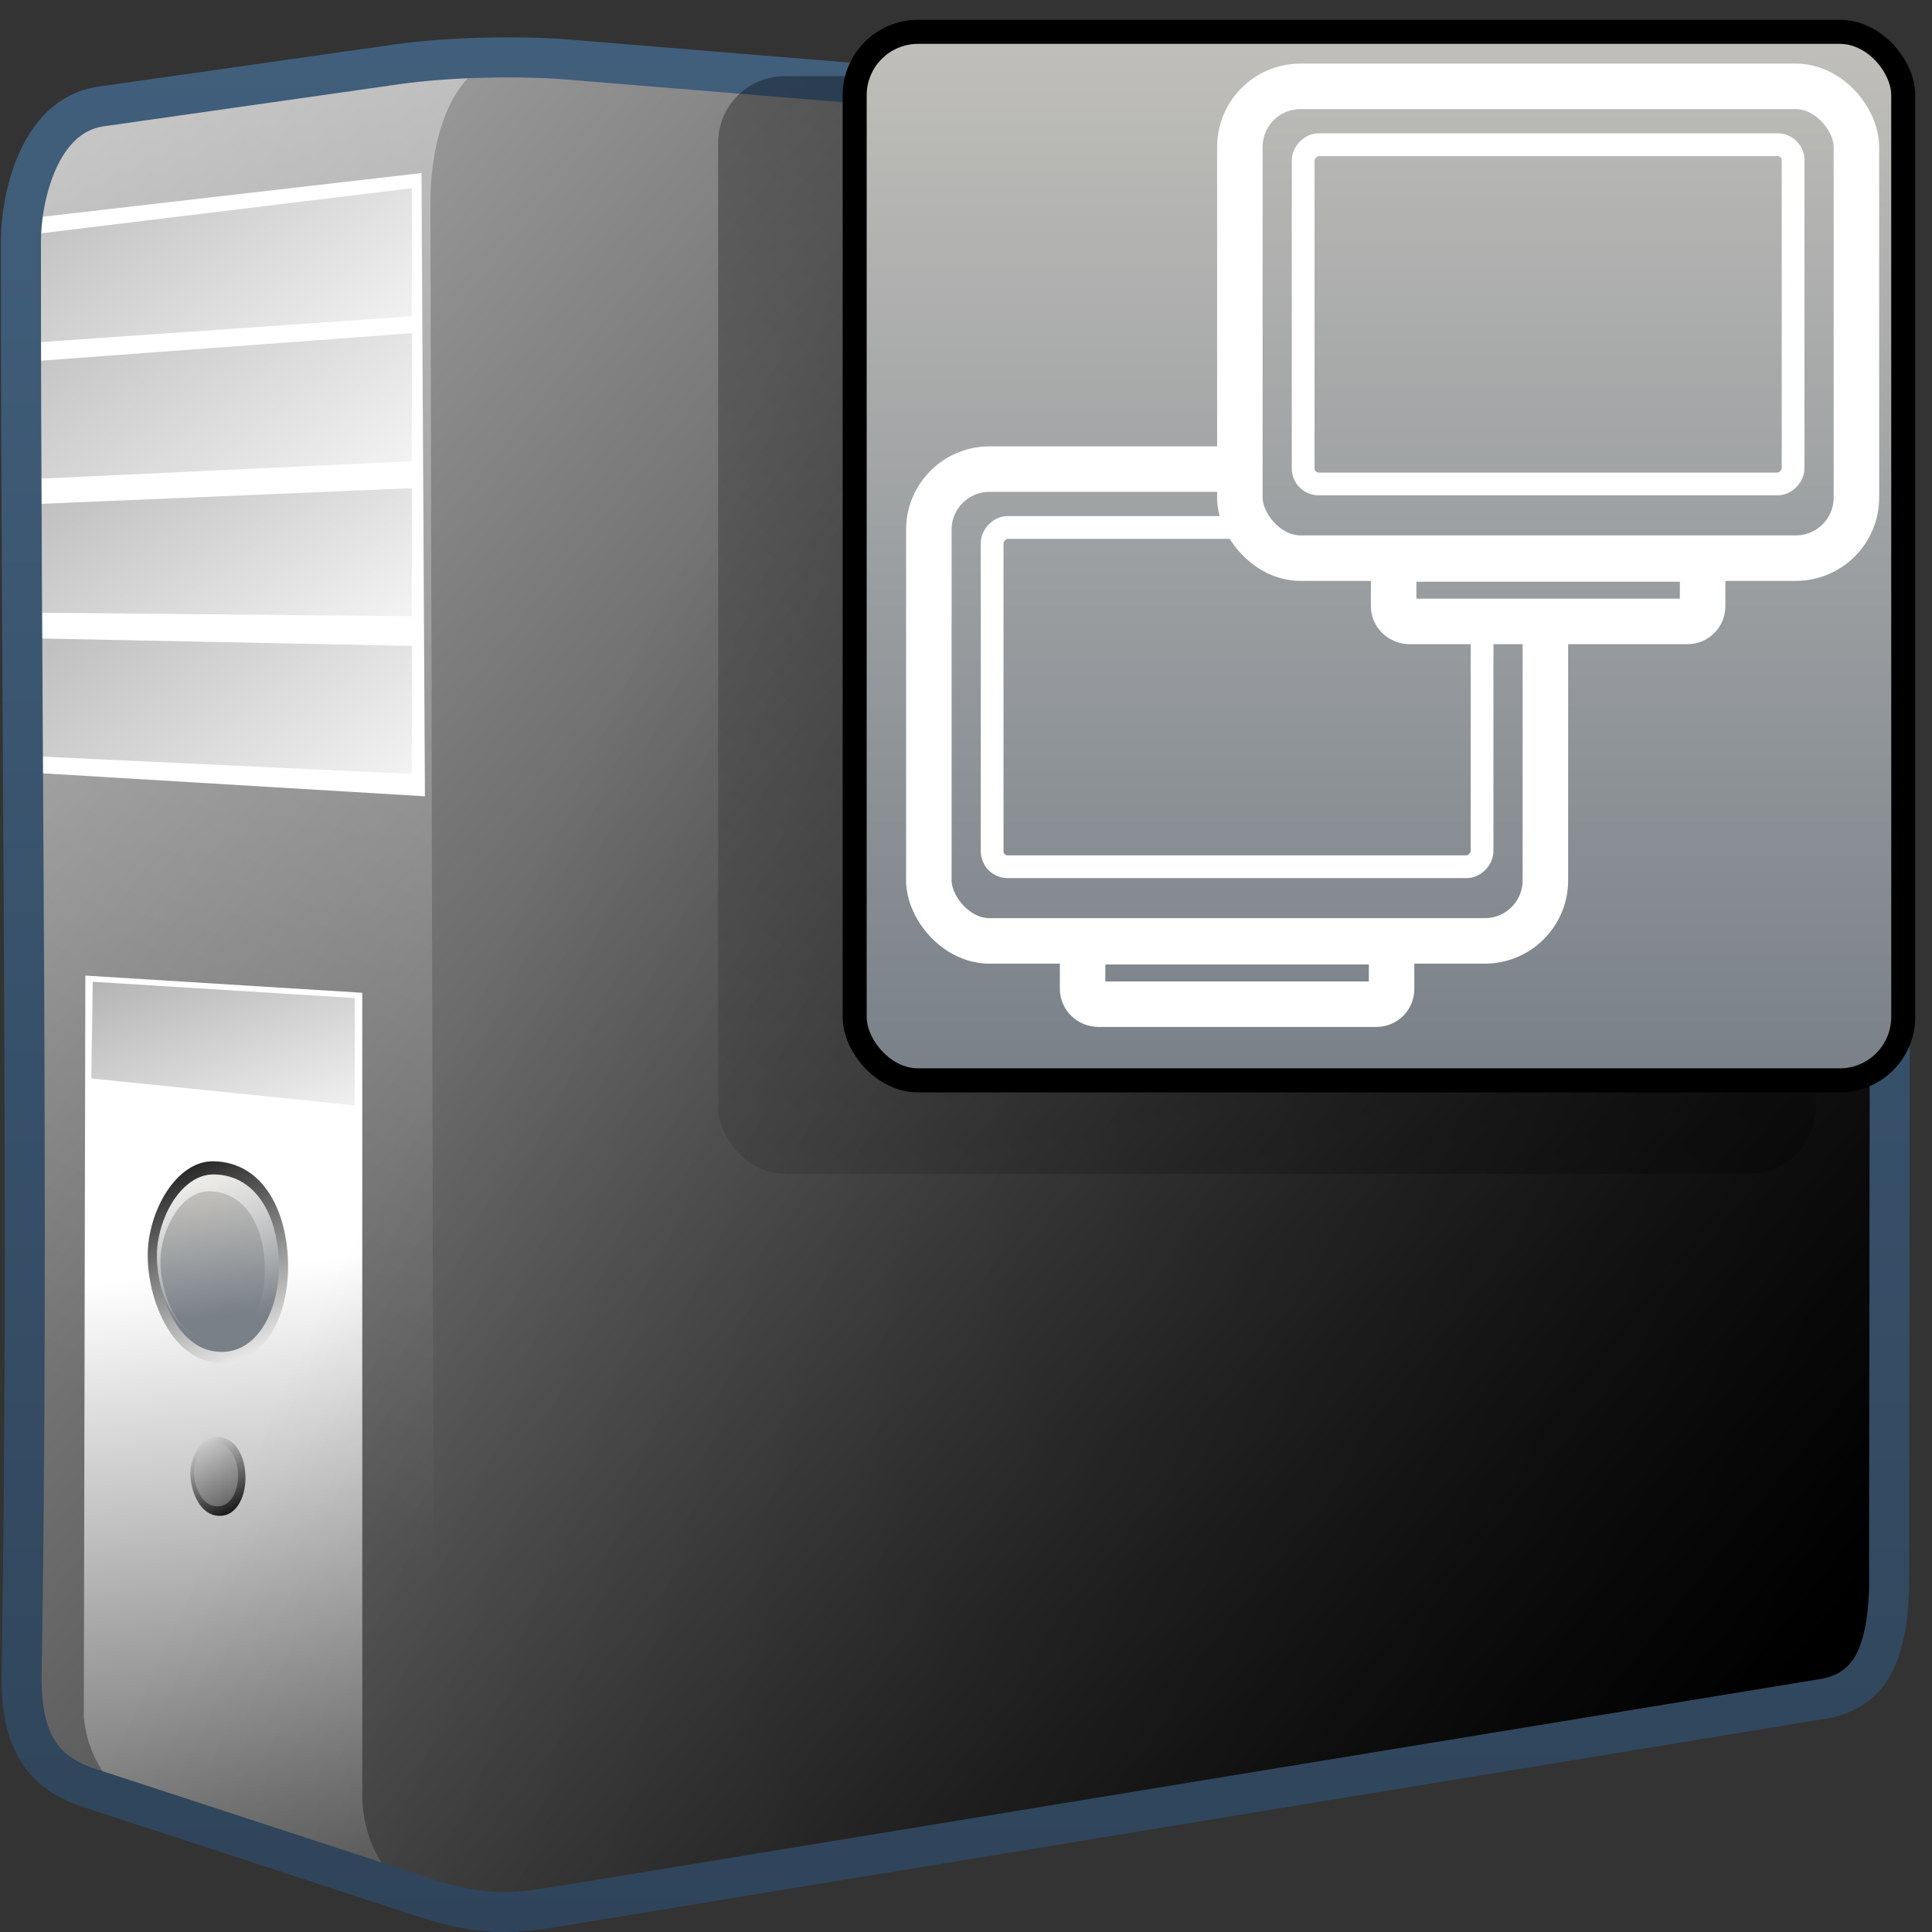 <?xml version="1.0" encoding="UTF-8" standalone="no"?>
<!-- Created with Inkscape (http://www.inkscape.org/) -->

<svg
   xmlns:dc="http://purl.org/dc/elements/1.1/"
   xmlns:cc="http://creativecommons.org/ns#"
   xmlns:rdf="http://www.w3.org/1999/02/22-rdf-syntax-ns#"
   xmlns:svg="http://www.w3.org/2000/svg"
   xmlns="http://www.w3.org/2000/svg"
   xmlns:xlink="http://www.w3.org/1999/xlink"
   xmlns:sodipodi="http://sodipodi.sourceforge.net/DTD/sodipodi-0.dtd"
   xmlns:inkscape="http://www.inkscape.org/namespaces/inkscape"
   width="128"
   height="128"
   id="svg14670"
   version="1.1"
   inkscape:version="0.48.3.1 r9886"
   sodipodi:docname="mate-network-properties.svg">
  <rect width="100%" height="100%" fill="#333333" stroke="none"/>
  <defs
     id="defs14672">
    <linearGradient
       inkscape:collect="always"
       xlink:href="#linearGradient5344"
       id="linearGradient50641"
       gradientUnits="userSpaceOnUse"
       gradientTransform="matrix(2.481,0,0,2.481,-1045.844,-396.949)"
       x1="495.948"
       y1="486.777"
       x2="434.51"
       y2="572.777" />
    <linearGradient
       id="linearGradient5344">
      <stop
         style="stop-color:#000000;stop-opacity:1;"
         offset="0"
         id="stop5346" />
      <stop
         style="stop-color:#000000;stop-opacity:0;"
         offset="1"
         id="stop5348" />
    </linearGradient>
    <linearGradient
       inkscape:collect="always"
       xlink:href="#linearGradient75909"
       id="linearGradient50628"
       gradientUnits="userSpaceOnUse"
       gradientTransform="matrix(1.409,0,0,1.409,-634.314,875.538)"
       x1="522.998"
       y1="35.784"
       x2="522.998"
       y2="84.318" />
    <linearGradient
       inkscape:collect="always"
       xlink:href="#linearGradient75909"
       id="linearGradient50632"
       gradientUnits="userSpaceOnUse"
       gradientTransform="matrix(1.409,0,0,1.409,-634.314,875.538)"
       x1="522.999"
       y1="35.173"
       x2="522.999"
       y2="83.979" />
    <linearGradient
       inkscape:collect="always"
       xlink:href="#linearGradient75909"
       id="linearGradient50638"
       gradientUnits="userSpaceOnUse"
       gradientTransform="matrix(1.447,0,0,1.447,56.624,926.472)"
       x1="22.5"
       y1="-0"
       x2="22.5"
       y2="48.001" />
    <linearGradient
       inkscape:collect="always"
       xlink:href="#linearGradient5344"
       id="linearGradient50741"
       gradientUnits="userSpaceOnUse"
       gradientTransform="matrix(2.654,0,0,2.654,-809.926,-984.357)"
       x1="381.377"
       y1="775.761"
       x2="316.125"
       y2="745.36" />
    <linearGradient
       inkscape:collect="always"
       xlink:href="#linearGradient9863"
       id="linearGradient50743"
       gradientUnits="userSpaceOnUse"
       x1="748.978"
       y1="99.553"
       x2="748.978"
       y2="52.114"
       gradientTransform="matrix(2.654,0,0,2.654,-1924.466,788.292)" />
    <linearGradient
       id="linearGradient9863">
      <stop
         style="stop-color:#2f445a;stop-opacity:1;"
         offset="0"
         id="stop9865" />
      <stop
         style="stop-color:#415f7c;stop-opacity:1"
         offset="1"
         id="stop9867" />
    </linearGradient>
    <linearGradient
       inkscape:collect="always"
       xlink:href="#linearGradient5439"
       id="linearGradient54154"
       gradientUnits="userSpaceOnUse"
       gradientTransform="matrix(2.654,0,0,2.654,-1287.586,-1567.988)"
       x1="492.442"
       y1="968.69"
       x2="484.235"
       y2="947.952" />
    <linearGradient
       id="linearGradient5439">
      <stop
         style="stop-color:#ffffff;stop-opacity:1;"
         offset="0"
         id="stop5441" />
      <stop
         style="stop-color:#000000;stop-opacity:1;"
         offset="1"
         id="stop5443" />
    </linearGradient>
    <linearGradient
       inkscape:collect="always"
       xlink:href="#linearGradient5439"
       id="linearGradient54157"
       gradientUnits="userSpaceOnUse"
       gradientTransform="matrix(0.664,0,0,0.664,-310.891,377.933)"
       x1="486.552"
       y1="963.775"
       x2="494.775"
       y2="979.016" />
    <linearGradient
       inkscape:collect="always"
       xlink:href="#linearGradient5439"
       id="linearGradient54160"
       gradientUnits="userSpaceOnUse"
       gradientTransform="matrix(0.832,0,0,0.832,-393.022,215.112)"
       x1="487.672"
       y1="965.958"
       x2="491.531"
       y2="973.434" />
    <linearGradient
       inkscape:collect="always"
       xlink:href="#linearGradient75909"
       id="linearGradient54163"
       gradientUnits="userSpaceOnUse"
       gradientTransform="matrix(1.578,0,0,1.578,-758.858,-522.713)"
       x1="489.215"
       y1="967.227"
       x2="489.866"
       y2="972.286" />
    <linearGradient
       inkscape:collect="always"
       xlink:href="#linearGradient5362"
       id="linearGradient54166"
       gradientUnits="userSpaceOnUse"
       gradientTransform="matrix(2.119,0,0,2.119,-1025.322,-1049.255)"
       x1="488.404"
       y1="967.008"
       x2="491.432"
       y2="972.57" />
    <linearGradient
       id="linearGradient5362">
      <stop
         style="stop-color:#ffffff;stop-opacity:1;"
         offset="0"
         id="stop5364" />
      <stop
         style="stop-color:#ffffff;stop-opacity:0;"
         offset="1"
         id="stop5366" />
    </linearGradient>
    <linearGradient
       inkscape:collect="always"
       xlink:href="#linearGradient75909"
       id="linearGradient54169"
       gradientUnits="userSpaceOnUse"
       gradientTransform="matrix(1.842,0,0,1.842,-887.742,-778.964)"
       x1="489.215"
       y1="967.227"
       x2="489.866"
       y2="972.286" />
    <linearGradient
       inkscape:collect="always"
       xlink:href="#linearGradient5439"
       id="linearGradient54172"
       gradientUnits="userSpaceOnUse"
       gradientTransform="matrix(2.119,0,0,2.119,-1023.659,-1048.173)"
       x1="491.381"
       y1="973.876"
       x2="488.054"
       y2="966.364" />
    <linearGradient
       inkscape:collect="always"
       xlink:href="#linearGradient5439"
       id="linearGradient54175"
       gradientUnits="userSpaceOnUse"
       gradientTransform="matrix(2.654,0,0,2.654,-1287.586,-1568.164)"
       x1="483.49"
       y1="971.607"
       x2="486.194"
       y2="996.544" />
    <linearGradient
       inkscape:collect="always"
       xlink:href="#linearGradient5439"
       id="linearGradient54178"
       gradientUnits="userSpaceOnUse"
       gradientTransform="matrix(2.538,0,0,2.538,-1230.955,-1458.398)"
       x1="494.218"
       y1="963.113"
       x2="466.592"
       y2="929.261" />
    <linearGradient
       inkscape:collect="always"
       xlink:href="#linearGradient5439"
       id="linearGradient54181"
       gradientUnits="userSpaceOnUse"
       gradientTransform="matrix(2.538,0,0,2.538,-1230.955,-1458.398)"
       x1="495.703"
       y1="957.156"
       x2="472.707"
       y2="924.987" />
    <linearGradient
       inkscape:collect="always"
       xlink:href="#linearGradient5439"
       id="linearGradient54184"
       gradientUnits="userSpaceOnUse"
       gradientTransform="matrix(2.538,0,0,2.538,-1230.955,-1458.398)"
       x1="495.703"
       y1="953.783"
       x2="467.084"
       y2="917.908" />
    <linearGradient
       inkscape:collect="always"
       xlink:href="#linearGradient5439"
       id="linearGradient54187"
       gradientUnits="userSpaceOnUse"
       gradientTransform="matrix(2.538,0,0,2.538,-1230.955,-1458.149)"
       x1="496.489"
       y1="949.466"
       x2="469.633"
       y2="915.529" />
    <linearGradient
       inkscape:collect="always"
       xlink:href="#linearGradient5362"
       id="linearGradient54190"
       gradientUnits="userSpaceOnUse"
       gradientTransform="matrix(2.654,0,0,2.654,-1287.586,-1568.164)"
       x1="521.127"
       y1="893.853"
       x2="482.53"
       y2="971.603" />
    <linearGradient
       inkscape:collect="always"
       xlink:href="#linearGradient5439"
       id="linearGradient54195"
       gradientUnits="userSpaceOnUse"
       gradientTransform="matrix(2.654,0,0,2.654,-1287.586,-1568.164)"
       x1="465.222"
       y1="923.994"
       x2="532.5"
       y2="978.087" />
    <linearGradient
       id="linearGradient75909">
      <stop
         id="stop75911"
         offset="0"
         style="stop-color:#c0bfbb;stop-opacity:1;" />
      <stop
         id="stop75913"
         offset="1"
         style="stop-color:#798088;stop-opacity:1;" />
    </linearGradient>
    <linearGradient
       y2="947.946"
       x2="498.682"
       y1="945.527"
       x1="491.925"
       gradientTransform="matrix(3.551,0,0,6.183,-1555.836,-4862.043)"
       gradientUnits="userSpaceOnUse"
       id="linearGradient3172"
       xlink:href="#linearGradient75909"
       inkscape:collect="always" />
  </defs>
  <sodipodi:namedview
     id="base"
     pagecolor="#ffffff"
     bordercolor="#666666"
     borderopacity="1.0"
     inkscape:pageopacity="0.0"
     inkscape:pageshadow="2"
     inkscape:zoom="2.8"
     inkscape:cx="177.80777"
     inkscape:cy="62.793306"
     inkscape:document-units="px"
     inkscape:current-layer="layer1"
     showgrid="false"
     inkscape:window-width="1366"
     inkscape:window-height="717"
     inkscape:window-x="0"
     inkscape:window-y="0"
     inkscape:window-maximized="1" />
  <g
     inkscape:label="Capa 1"
     inkscape:groupmode="layer"
     id="layer1"
     transform="translate(0,-924.362)">
    <path
       inkscape:connector-curvature="0"
       sodipodi:nodetypes="ccccccccccccc"
       id="path5858"
       d="m 25.656,928.716 -19.538,2.669 c -3.792,0.598 -4.911,5.313 -4.94,8.956 -0.024,30.02 0.441,65.079 -0.072,95.098 -0.026,4.229 1.359,6.646 4.621,7.448 l 22.166,7.12 c 3.349,1.098 5.316,1.268 8.586,0.74 l 84.55,-13.818 c 3.245,-0.506 4.305,-3.013 4.462,-7.271 l 0,-87.824 c 0.049,-3.878 -1.313,-6.264 -4.893,-6.746 l -83.542,-6.827 c -3.522,-0.213 -8.013,-0.086 -11.401,0.455 z"
       style="fill:url(#linearGradient54195);fill-rule:evenodd;stroke:none;display:inline"
       inkscape:export-filename="/home/dafeba/DCV/tallerD/bocetos/08-09-22-hastaahora.png"
       inkscape:export-xdpi="57.964222"
       inkscape:export-ydpi="57.964222" />
    <path
       inkscape:connector-curvature="0"
       style="fill:none;stroke:none;display:inline"
       d="m 47.638,926.732 0.068,122.681 77.786,-13.037 0,-103.605 -71.778,-5.797 c -2.025,-0.122 -4.05,-0.325 -6.075,-0.242 z"
       id="path5860"
       sodipodi:nodetypes="cccccc"
       inkscape:export-filename="/home/dafeba/DCV/tallerD/bocetos/08-09-22-hastaahora.png"
       inkscape:export-xdpi="57.964222"
       inkscape:export-ydpi="57.964222" />
    <path
       inkscape:connector-curvature="0"
       sodipodi:nodetypes="ccccc"
       id="path5862"
       d="m 1.776,938.842 -0.069,36.687 26.446,1.59 -0.228,-41.291 -26.148,3.014 z"
       style="fill:#ffffff;fill-rule:evenodd;stroke:none;display:inline"
       inkscape:export-filename="/home/dafeba/DCV/tallerD/bocetos/08-09-22-hastaahora.png"
       inkscape:export-xdpi="57.964222"
       inkscape:export-ydpi="57.964222" />
    <path
       inkscape:connector-curvature="0"
       style="fill:url(#linearGradient54190);fill-rule:evenodd;stroke:none;display:inline"
       d="m 27.315,928.555 -21.197,2.835 c -3.792,0.598 -4.94,5.309 -4.94,8.293 -0.024,30.02 0.441,65.903 -0.072,95.923 -0.026,4.228 1.359,6.646 4.621,7.448 l 23.41,7.327 c 1.669,0.454 3.228,0.707 4.884,0.758 -2.771,-0.485 -5.267,-3.897 -5.267,-8.066 l -0.239,-105.602 c 0.088,-4.241 1.476,-8.664 5.095,-9.447 -2.202,0.058 -4.418,0.231 -6.295,0.531 z"
       id="path5864"
       sodipodi:nodetypes="ccccccccccc"
       inkscape:export-filename="/home/dafeba/DCV/tallerD/bocetos/08-09-22-hastaahora.png"
       inkscape:export-xdpi="57.964222"
       inkscape:export-ydpi="57.964222" />
    <path
       inkscape:connector-curvature="0"
       sodipodi:nodetypes="ccccc"
       id="path5866"
       d="m 2.378,939.86 24.905,-3.029 0,8.486 -24.997,1.738 0.092,-7.195 z"
       style="fill:url(#linearGradient54187);fill-rule:evenodd;stroke:none;display:inline"
       inkscape:export-filename="/home/dafeba/DCV/tallerD/bocetos/08-09-22-hastaahora.png"
       inkscape:export-xdpi="57.964222"
       inkscape:export-ydpi="57.964222" />
    <path
       inkscape:connector-curvature="0"
       style="fill:url(#linearGradient54184);fill-rule:evenodd;stroke:none;display:inline"
       d="m 2.378,948.284 24.905,-1.848 0,8.486 -24.997,1.17 0.092,-7.808 z"
       id="path5868"
       sodipodi:nodetypes="ccccc"
       inkscape:export-filename="/home/dafeba/DCV/tallerD/bocetos/08-09-22-hastaahora.png"
       inkscape:export-xdpi="57.964222"
       inkscape:export-ydpi="57.964222" />
    <path
       inkscape:connector-curvature="0"
       style="fill:url(#linearGradient54181);fill-rule:evenodd;stroke:none;display:inline"
       d="m 2.378,957.756 24.905,-1.05 0,8.486 -24.997,-0.241 0.092,-7.195 z"
       id="path5870"
       sodipodi:nodetypes="ccccc"
       inkscape:export-filename="/home/dafeba/DCV/tallerD/bocetos/08-09-22-hastaahora.png"
       inkscape:export-xdpi="57.964222"
       inkscape:export-ydpi="57.964222" />
    <path
       inkscape:connector-curvature="0"
       sodipodi:nodetypes="ccccc"
       id="path5872"
       d="m 2.378,966.658 24.905,0.496 0,8.486 -24.997,-1.174 0.092,-7.808 z"
       style="fill:url(#linearGradient54178);fill-rule:evenodd;stroke:none;display:inline"
       inkscape:export-filename="/home/dafeba/DCV/tallerD/bocetos/08-09-22-hastaahora.png"
       inkscape:export-xdpi="57.964222"
       inkscape:export-ydpi="57.964222" />
    <path
       inkscape:connector-curvature="0"
       sodipodi:nodetypes="ccccccc"
       id="path5874"
       d="m 5.654,988.997 18.348,1.139 0,53.488 c 0.12,2.331 1.06,4.367 2.492,5.466 l -18.647,-5.997 c -1.473,-1.61 -2.147,-3.286 -2.295,-5.006 l 0.102,-49.091 z"
       style="fill:url(#linearGradient54175);fill-rule:evenodd;stroke:none;display:inline"
       inkscape:export-filename="/home/dafeba/DCV/tallerD/bocetos/08-09-22-hastaahora.png"
       inkscape:export-xdpi="57.964222"
       inkscape:export-ydpi="57.964222" />
    <path
       inkscape:connector-curvature="0"
       sodipodi:nodetypes="csssc"
       id="path5876"
       d="m 19.086,1008.286 c 0,3.452 -1.743,6.868 -4.993,6.331 -2.831,-0.468 -4.306,-4.221 -4.306,-7.09 0,-2.869 1.875,-6.278 4.369,-6.227 3.364,0.066 4.93,3.451 4.93,6.986 z"
       style="fill:url(#linearGradient54172);fill-opacity:1;stroke:none;display:inline"
       inkscape:export-filename="/home/dafeba/DCV/tallerD/bocetos/08-09-22-hastaahora.png"
       inkscape:export-xdpi="57.964222"
       inkscape:export-ydpi="57.964222" />
    <path
       inkscape:connector-curvature="0"
       style="fill:url(#linearGradient54169);fill-opacity:1;stroke:none;display:inline"
       d="m 18.477,1008.246 c 0,3 -1.515,6.101 -4.339,5.635 -2.46,-0.406 -3.743,-3.801 -3.743,-6.295 0,-2.494 1.629,-5.456 3.797,-5.412 2.924,0.057 4.284,2.999 4.284,6.071 z"
       id="path5878"
       sodipodi:nodetypes="csssc"
       inkscape:export-filename="/home/dafeba/DCV/tallerD/bocetos/08-09-22-hastaahora.png"
       inkscape:export-xdpi="57.964222"
       inkscape:export-ydpi="57.964222" />
    <path
       inkscape:connector-curvature="0"
       style="fill:url(#linearGradient54160);fill-opacity:1;stroke:none;display:inline"
       d="m 16.262,1022.284 c 0,1.355 -0.684,2.696 -1.96,2.485 -1.111,-0.184 -1.69,-1.657 -1.69,-2.783 0,-1.126 0.736,-2.464 1.715,-2.444 1.32,0.026 1.935,1.354 1.935,2.742 z"
       id="path5884"
       sodipodi:nodetypes="csssc"
       inkscape:export-filename="/home/dafeba/DCV/tallerD/bocetos/08-09-22-hastaahora.png"
       inkscape:export-xdpi="57.964222"
       inkscape:export-ydpi="57.964222" />
    <path
       inkscape:connector-curvature="0"
       sodipodi:nodetypes="csssc"
       id="path5886"
       d="m 15.77,1022.161 c 0,1.081 -0.546,2.152 -1.564,1.983 -0.887,-0.146 -1.349,-1.322 -1.349,-2.221 0,-0.899 0.587,-1.967 1.369,-1.951 1.054,0.021 1.544,1.081 1.544,2.189 z"
       style="fill:url(#linearGradient54157);fill-opacity:1;stroke:none;display:inline"
       inkscape:export-filename="/home/dafeba/DCV/tallerD/bocetos/08-09-22-hastaahora.png"
       inkscape:export-xdpi="57.964222"
       inkscape:export-ydpi="57.964222" />
    <path
       inkscape:connector-curvature="0"
       style="fill:url(#linearGradient54154);fill-rule:evenodd;stroke:none;display:inline"
       d="m 6.146,989.407 17.358,1.078 0,7.113 -17.455,-1.786 0.096,-6.404 z"
       id="path5888"
       sodipodi:nodetypes="ccccc"
       inkscape:export-filename="/home/dafeba/DCV/tallerD/bocetos/08-09-22-hastaahora.png"
       inkscape:export-xdpi="57.964222"
       inkscape:export-ydpi="57.964222" />
    <path
       inkscape:connector-curvature="0"
       inkscape:export-ydpi="57.964222"
       inkscape:export-xdpi="57.964222"
       inkscape:export-filename="/home/dafeba/DCV/tallerD/bocetos/08-09-22-hastaahora.png"
       style="fill:url(#linearGradient50741);fill-rule:evenodd;stroke:url(#linearGradient50743);stroke-width:2.654;stroke-linecap:butt;stroke-linejoin:miter;stroke-miterlimit:4;stroke-opacity:1;stroke-dasharray:none;display:inline"
       d="m 25.656,928.716 -19.04,2.711 c -4.083,0.64 -5.23,6.1 -5.23,8.915 -0.024,30.02 0.556,65.049 0.043,95.069 -0.026,4.228 1.3,6.412 4.621,7.448 l 21.843,7.149 c 3.349,1.098 5.316,1.268 8.586,0.74 l 84.218,-13.818 c 3.245,-0.506 4.305,-3.013 4.462,-7.271 l 0.097,-87.824 c 0.049,-3.878 -1.313,-6.264 -4.893,-6.746 l -83.308,-6.827 c -3.522,-0.213 -8.013,-0.086 -11.401,0.455 z"
       id="path9046"
       sodipodi:nodetypes="ccccccccccccc" />
    <path
       inkscape:connector-curvature="0"
       sodipodi:nodetypes="csssc"
       id="path5880"
       d="m 18.477,1008.246 c 0,3 -1.515,5.588 -4.339,5.122 -2.46,-0.406 -3.743,-3.288 -3.743,-5.781 0,-2.494 1.629,-5.456 3.797,-5.412 2.924,0.057 4.284,2.999 4.284,6.071 z"
       style="fill:url(#linearGradient54166);fill-opacity:1;stroke:none;display:inline"
       inkscape:export-filename="/home/dafeba/DCV/tallerD/bocetos/08-09-22-hastaahora.png"
       inkscape:export-xdpi="57.964222"
       inkscape:export-ydpi="57.964222" />
    <path
       inkscape:connector-curvature="0"
       sodipodi:nodetypes="csssc"
       id="path5882"
       d="m 17.552,1008.491 c 0,2.571 -1.298,5.114 -3.717,4.714 -2.108,-0.348 -3.206,-3.143 -3.206,-5.279 0,-2.136 1.396,-4.674 3.253,-4.637 2.505,0.049 3.67,2.569 3.67,5.202 z"
       style="fill:url(#linearGradient54163);fill-opacity:1;stroke:none;display:inline"
       inkscape:export-filename="/home/dafeba/DCV/tallerD/bocetos/08-09-22-hastaahora.png"
       inkscape:export-xdpi="57.964222"
       inkscape:export-ydpi="57.964222" />
    <rect
       style="fill:url(#linearGradient50641);fill-opacity:1;stroke:none;display:inline"
       id="rect11957"
       width="72.728"
       height="72.722"
       x="47.581"
       y="929.412"
       rx="4.4"
       ry="4.4"
       inkscape:export-filename="/home/dafeba/DCV/tallerD/bocetos/08-09-22-hastaahora.png"
       inkscape:export-xdpi="57.964222"
       inkscape:export-ydpi="57.964222" />
    <rect
       style="fill:url(#linearGradient50638);fill-opacity:1;stroke:#000000;stroke-width:1.592;stroke-miterlimit:4;stroke-dasharray:none;display:inline"
       id="rect11959"
       width="69.471"
       height="69.466"
       x="56.624"
       y="926.472"
       rx="4.203"
       ry="4.203"
       inkscape:export-filename="/home/dafeba/DCV/tallerD/bocetos/08-09-22-hastaahora.png"
       inkscape:export-xdpi="57.964222"
       inkscape:export-ydpi="57.964222" />
    <rect
       style="fill:none;stroke:#ffffff;stroke-width:3.014;stroke-linecap:round;stroke-linejoin:round;stroke-miterlimit:4;stroke-opacity:1;stroke-dasharray:none;stroke-dashoffset:0;display:inline"
       id="rect4717"
       width="40.848"
       height="31.256"
       x="61.538"
       y="955.443"
       rx="4.013"
       ry="4.013"
       inkscape:export-filename="/home/dafeba/DCV/tallerD/bocetos/08-09-22-hastaahora.png"
       inkscape:export-xdpi="57.964222"
       inkscape:export-ydpi="57.964222" />
    <rect
       transform="scale(1,-1)"
       ry="1.024"
       rx="1.024"
       y="-981.784"
       x="65.732"
       height="22.476"
       width="32.459"
       id="rect4742"
       style="fill:none;stroke:#ffffff;stroke-width:1.507;stroke-linecap:round;stroke-linejoin:round;stroke-miterlimit:4;stroke-opacity:1;stroke-dasharray:none;stroke-dashoffset:0;display:inline"
       inkscape:export-filename="/home/dafeba/DCV/tallerD/bocetos/08-09-22-hastaahora.png"
       inkscape:export-xdpi="57.964222"
       inkscape:export-ydpi="57.964222" />
    <path
       inkscape:connector-curvature="0"
       sodipodi:nodetypes="ccccccc"
       id="path4745"
       d="m 91.184,990.892 c 0.567,0 1.012,-0.445 1.012,-1.013 l 0,-3.126 -20.471,0 0,3.126 c 0,0.568 0.489,1.013 1.056,1.013 l 18.402,0 z"
       style="fill:none;stroke:#ffffff;stroke-width:3.014;stroke-linecap:round;stroke-linejoin:round;stroke-miterlimit:4;stroke-opacity:1;stroke-dasharray:none;stroke-dashoffset:0;display:inline"
       inkscape:export-filename="/home/dafeba/DCV/tallerD/bocetos/08-09-22-hastaahora.png"
       inkscape:export-xdpi="57.964222"
       inkscape:export-ydpi="57.964222" />
    <rect
       ry="4.013"
       rx="4.013"
       y="930.084"
       x="82.144"
       height="31.256"
       width="40.848"
       id="rect4747"
       style="fill:url(#linearGradient50632);stroke:#ffffff;stroke-width:3.014;stroke-linecap:round;stroke-linejoin:round;stroke-miterlimit:4;stroke-opacity:1;stroke-dasharray:none;stroke-dashoffset:0;display:inline"
       inkscape:export-filename="/home/dafeba/DCV/tallerD/bocetos/08-09-22-hastaahora.png"
       inkscape:export-xdpi="57.964222"
       inkscape:export-ydpi="57.964222" />
    <rect
       style="fill:none;stroke:#ffffff;stroke-width:1.507;stroke-linecap:round;stroke-linejoin:round;stroke-miterlimit:4;stroke-opacity:1;stroke-dasharray:none;stroke-dashoffset:0;display:inline"
       id="rect4749"
       width="32.459"
       height="22.476"
       x="86.338"
       y="-956.425"
       rx="1.024"
       ry="1.024"
       transform="scale(1,-1)"
       inkscape:export-filename="/home/dafeba/DCV/tallerD/bocetos/08-09-22-hastaahora.png"
       inkscape:export-xdpi="57.964222"
       inkscape:export-ydpi="57.964222" />
    <path
       inkscape:connector-curvature="0"
       style="fill:url(#linearGradient50628);stroke:#ffffff;stroke-width:3.014;stroke-linecap:round;stroke-linejoin:round;stroke-miterlimit:4;stroke-opacity:1;stroke-dasharray:none;stroke-dashoffset:0;display:inline"
       d="m 111.79,965.533 c 0.567,0 1.013,-0.445 1.013,-1.013 l 0,-3.126 -20.471,0 0,3.126 c 0,0.568 0.49,1.013 1.057,1.013 l 18.401,0 z"
       id="path4751"
       sodipodi:nodetypes="ccccccc"
       inkscape:export-filename="/home/dafeba/DCV/tallerD/bocetos/08-09-22-hastaahora.png"
       inkscape:export-xdpi="57.964222"
       inkscape:export-ydpi="57.964222" />
  </g>
</svg>
